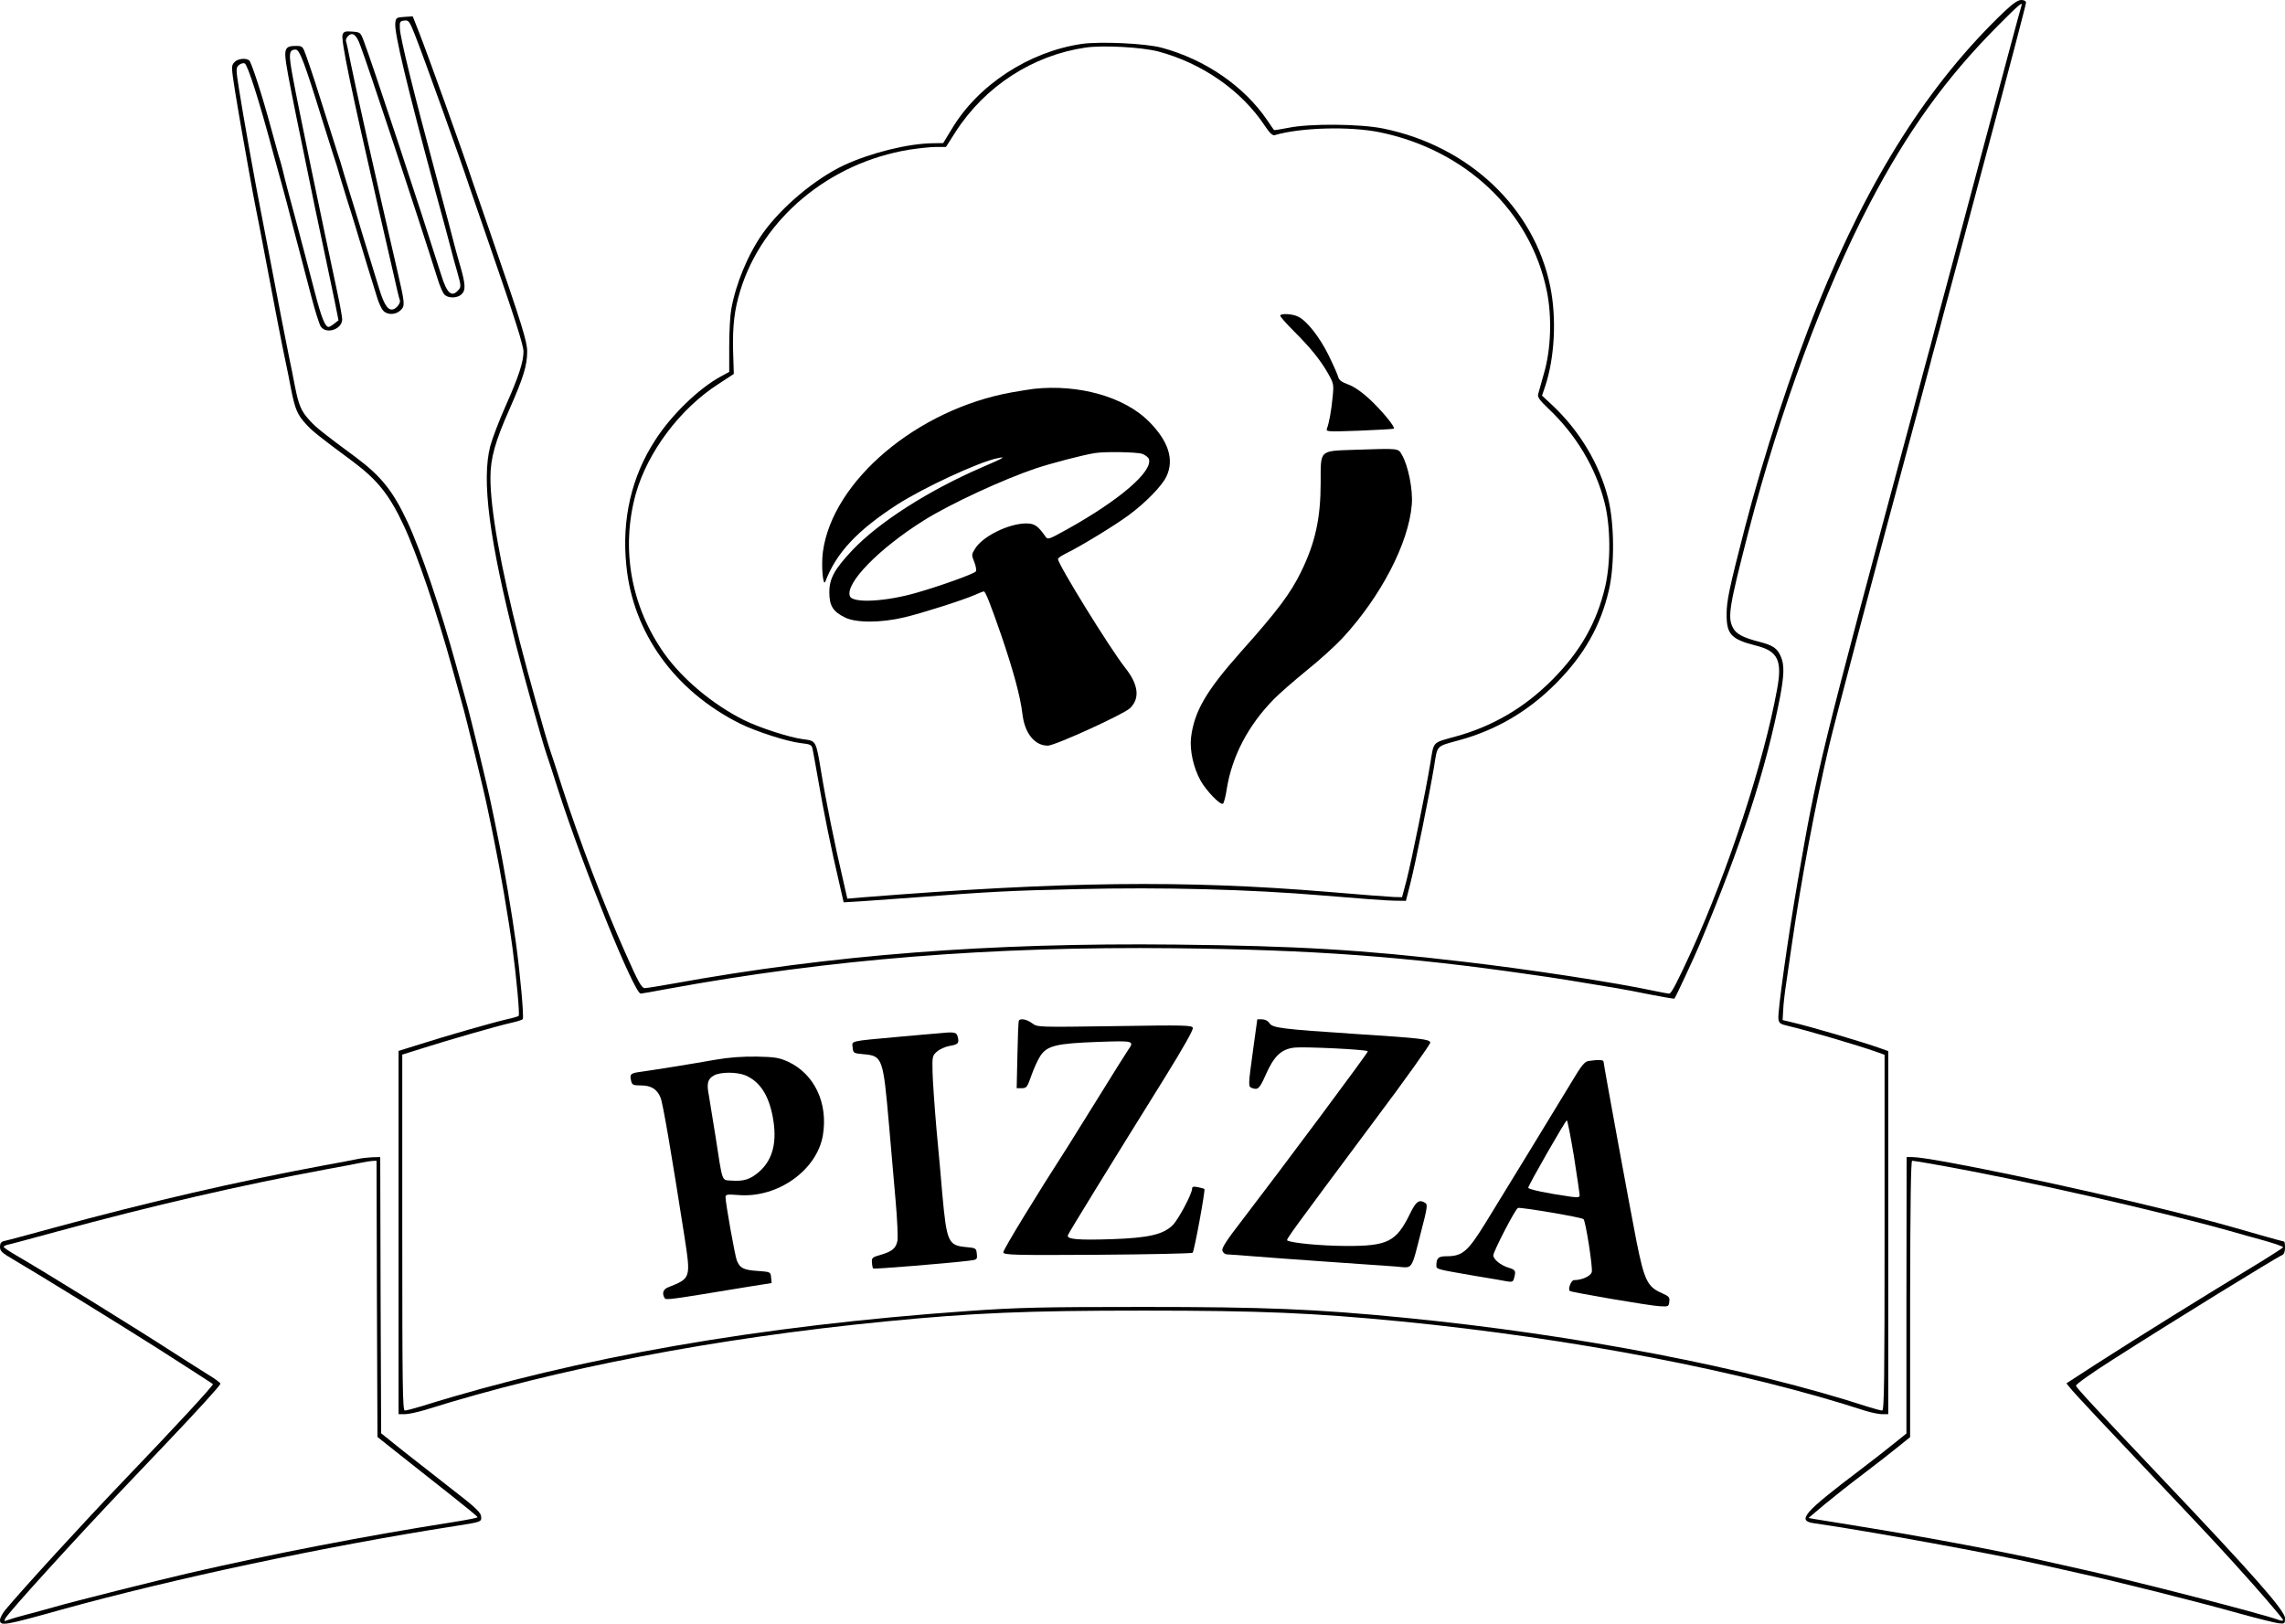 <?xml version="1.0" standalone="no"?>
<!DOCTYPE svg PUBLIC "-//W3C//DTD SVG 20010904//EN"
 "http://www.w3.org/TR/2001/REC-SVG-20010904/DTD/svg10.dtd">
<svg version="1.0" xmlns="http://www.w3.org/2000/svg"
 width="1244pt" height="884pt" viewBox="0 0 1244 884"
 preserveAspectRatio="xMidYMid meet">
<g transform="translate(0,884) scale(0.1,-0.1)"
fill="#000000" stroke="none">
<path d="M10913 8778 c-410 -391 -736 -903 -1017 -1599 -143 -354 -294 -818
-397 -1214 -85 -330 -99 -396 -99 -471 0 -109 25 -135 163 -170 116 -29 141
-81 112 -236 -72 -397 -266 -987 -469 -1433 -74 -161 -107 -225 -118 -225 -7
0 -44 7 -83 15 -208 45 -686 118 -1040 159 -550 65 -910 86 -1565 93 -1012 11
-1873 -56 -2738 -213 -73 -13 -141 -24 -151 -24 -18 0 -34 28 -108 195 -113
252 -251 615 -343 900 -28 88 -57 178 -65 200 -23 67 -122 420 -165 590 -106
417 -160 721 -160 895 0 105 26 198 105 375 74 168 95 235 95 311 0 55 -27
141 -195 629 -48 138 -92 268 -100 290 -52 158 -246 698 -296 825 l-32 81 -46
-3 c-44 -3 -46 -5 -49 -35 -5 -54 60 -327 218 -913 40 -146 78 -287 85 -315 7
-27 22 -85 35 -128 21 -75 21 -80 4 -98 -35 -39 -61 -16 -91 81 -116 367 -379
1163 -422 1275 -18 49 -20 50 -64 53 -38 3 -46 0 -52 -17 -9 -30 41 -273 200
-966 25 -110 60 -261 77 -335 16 -74 32 -138 34 -142 7 -11 -8 -38 -28 -49
-31 -17 -55 14 -84 110 -14 47 -39 127 -54 176 -16 50 -40 131 -55 180 -15 50
-33 108 -40 130 -7 22 -25 81 -40 130 -14 50 -32 108 -40 130 -7 22 -34 108
-60 190 -49 157 -73 231 -107 328 -20 56 -21 57 -58 57 -58 0 -65 -16 -50
-108 6 -42 43 -230 82 -417 68 -334 82 -401 133 -640 14 -66 35 -167 47 -224
l21 -105 -23 -18 c-12 -10 -26 -18 -31 -18 -19 0 -39 51 -74 185 -20 77 -45
172 -55 210 -10 39 -31 115 -45 170 -15 55 -36 134 -47 175 -11 41 -24 93 -29
115 -5 22 -16 60 -24 85 -7 25 -25 90 -40 145 -47 174 -107 360 -119 367 -21
14 -63 8 -80 -11 -17 -18 -17 -26 3 -153 12 -73 28 -169 36 -213 8 -44 26
-145 40 -225 14 -80 32 -176 40 -215 8 -38 23 -117 34 -175 59 -314 113 -593
126 -650 8 -36 21 -103 30 -150 21 -106 34 -138 80 -188 34 -38 67 -65 255
-204 135 -101 200 -182 278 -349 73 -156 181 -474 267 -787 19 -70 41 -149 49
-177 24 -82 124 -494 140 -575 9 -41 25 -120 36 -175 34 -166 78 -421 100
-585 22 -164 40 -361 34 -371 -2 -3 -29 -11 -61 -18 -75 -17 -337 -92 -481
-138 l-112 -35 0 -989 0 -989 34 0 c19 0 70 11 113 24 717 225 1576 390 2504
481 481 47 765 59 1404 59 639 0 919 -12 1404 -59 933 -92 1864 -271 2525
-486 33 -10 74 -19 93 -19 l33 0 0 989 0 988 -42 15 c-98 35 -383 119 -483
142 l-50 12 3 54 c1 30 9 98 17 150 8 52 21 142 29 200 54 369 126 754 203
1085 27 117 226 871 480 1815 34 126 55 208 68 255 7 28 22 85 34 128 12 42
30 110 40 150 11 39 117 435 235 879 119 444 216 814 216 823 0 9 -9 15 -26
15 -18 0 -45 -19 -91 -62z m92 30 c-3 -7 -100 -368 -216 -803 -116 -434 -219
-824 -231 -865 -11 -41 -26 -97 -33 -125 -7 -27 -22 -85 -34 -127 -12 -43 -30
-111 -40 -150 -11 -40 -26 -98 -34 -128 -514 -1912 -522 -1944 -632 -2580 -50
-289 -108 -699 -103 -737 3 -24 9 -29 53 -39 95 -22 383 -106 483 -142 l42
-15 0 -968 c0 -801 -2 -969 -13 -969 -8 0 -40 9 -73 19 -661 215 -1592 394
-2525 486 -490 48 -763 59 -1424 59 -556 0 -681 -3 -952 -22 -1136 -80 -2125
-252 -2976 -518 -43 -13 -85 -24 -93 -24 -12 0 -14 130 -14 969 l0 969 112 35
c144 46 406 121 481 138 32 7 60 16 63 20 7 12 -13 238 -37 414 -22 161 -65
418 -99 580 -11 55 -27 134 -36 175 -16 81 -116 493 -140 575 -8 28 -30 107
-49 177 -86 313 -194 631 -267 787 -78 167 -143 248 -278 349 -188 139 -221
166 -255 204 -46 50 -59 82 -80 188 -9 47 -22 114 -30 150 -12 57 -58 292
-126 650 -11 58 -25 128 -30 155 -27 134 -101 549 -117 655 -18 113 -18 121
-2 135 9 9 24 13 32 10 16 -7 77 -195 157 -495 17 -63 40 -146 51 -185 11 -38
33 -124 50 -190 17 -66 40 -151 50 -190 10 -38 35 -133 55 -210 20 -77 43
-150 51 -162 29 -45 115 -17 117 37 0 14 -12 81 -27 150 -81 377 -211 1002
-241 1165 -25 134 -23 155 15 155 21 0 48 -70 145 -385 26 -82 53 -168 60
-190 8 -22 26 -80 40 -130 15 -49 33 -108 40 -130 7 -22 25 -78 39 -125 31
-105 103 -340 122 -399 8 -24 21 -53 31 -63 22 -24 68 -23 94 3 25 25 24 34
-20 224 -118 509 -226 992 -252 1123 -11 56 -22 109 -25 116 -3 7 2 21 11 30
24 23 45 8 66 -50 42 -110 306 -907 422 -1274 11 -36 27 -73 35 -82 19 -23 70
-23 94 -1 24 22 23 54 -7 157 -14 47 -29 103 -34 123 -5 21 -50 191 -100 378
-120 445 -192 738 -194 789 -2 37 0 41 24 44 24 3 28 -3 58 -78 50 -127 244
-667 296 -825 8 -22 52 -152 100 -290 149 -431 195 -575 195 -609 0 -55 -26
-136 -95 -291 -37 -82 -75 -183 -86 -224 -48 -186 -6 -507 141 -1086 43 -170
142 -523 165 -590 8 -22 37 -112 65 -200 134 -417 413 -1105 448 -1105 4 0 68
11 142 25 882 162 1763 233 2764 222 752 -8 1269 -46 1931 -142 151 -21 217
-32 475 -75 36 -6 121 -22 189 -36 68 -13 125 -23 127 -21 6 6 107 223 136
292 231 551 362 955 439 1350 22 118 24 174 5 218 -19 47 -43 63 -116 82 -90
23 -128 43 -145 76 -31 58 -21 116 84 524 170 656 414 1317 659 1785 207 395
414 683 697 968 116 117 140 137 130 110z"/>
<path d="M5547 3283 c-3 -5 -6 -89 -8 -188 l-4 -180 28 0 c26 0 30 6 52 69 13
37 35 86 49 107 37 56 89 68 314 76 197 7 199 6 163 -45 -10 -15 -83 -130
-161 -257 -78 -126 -153 -246 -165 -265 -174 -270 -355 -567 -353 -579 3 -14
56 -16 513 -13 281 2 514 7 518 11 9 9 70 341 64 347 -2 2 -18 7 -35 10 -24 5
-32 3 -32 -8 0 -27 -72 -163 -103 -196 -51 -53 -131 -72 -333 -79 -186 -6
-249 -1 -240 22 5 14 225 372 530 862 99 160 154 257 150 267 -5 14 -49 15
-425 9 -420 -6 -420 -6 -449 15 -29 22 -65 29 -73 15z"/>
<path d="M6822 3123 c-27 -197 -27 -199 -6 -207 32 -12 41 -4 73 68 46 105 85
143 157 152 52 6 392 -10 401 -20 4 -4 -463 -631 -684 -919 -86 -111 -113
-153 -108 -167 4 -12 15 -20 28 -20 12 0 74 -5 137 -10 63 -5 247 -19 409 -30
162 -11 329 -23 372 -26 93 -8 80 -27 136 191 33 126 36 147 23 155 -33 21
-50 10 -82 -55 -76 -157 -122 -180 -353 -179 -136 1 -292 16 -317 30 -7 5 20
42 470 646 173 230 311 425 309 432 -7 18 -46 23 -402 46 -409 27 -456 33
-474 59 -8 13 -24 21 -40 21 l-26 0 -23 -167z"/>
<path d="M5100 3213 c-19 -1 -111 -10 -205 -18 -274 -25 -257 -21 -253 -58 3
-31 4 -32 60 -37 103 -9 106 -20 138 -385 11 -126 27 -313 36 -414 9 -100 13
-198 10 -216 -8 -42 -29 -59 -91 -77 -46 -13 -50 -17 -48 -42 1 -16 4 -31 7
-33 4 -4 412 29 524 43 42 5 43 7 40 37 -3 31 -5 32 -59 37 -97 9 -105 27
-129 290 -5 63 -19 219 -31 345 -11 127 -21 270 -22 318 -2 85 -1 90 25 112
15 13 45 26 67 30 48 8 54 15 45 50 -7 26 -16 28 -114 18z"/>
<path d="M3895 3070 c-135 -24 -343 -57 -408 -66 -54 -7 -60 -13 -51 -49 5
-22 11 -25 53 -25 56 0 88 -20 107 -66 13 -31 59 -301 131 -761 34 -223 34
-223 -89 -272 -28 -10 -35 -34 -20 -58 8 -13 13 -12 475 64 l108 17 -3 31 c-3
30 -4 30 -74 35 -76 5 -96 15 -113 58 -10 27 -61 310 -61 343 0 16 8 17 73 12
212 -16 425 136 457 326 29 175 -46 333 -189 400 -49 22 -71 26 -171 28 -77 1
-151 -4 -225 -17z m163 -85 c77 -33 125 -104 148 -221 27 -138 3 -237 -73
-304 -49 -42 -83 -53 -153 -48 -52 4 -45 -16 -85 243 -15 94 -31 194 -36 222
-13 64 -6 89 29 108 36 19 123 19 170 0z"/>
<path d="M8648 3063 c-21 -3 -39 -25 -93 -116 -76 -126 -362 -594 -466 -763
-98 -159 -127 -184 -214 -184 -44 0 -55 -10 -55 -50 0 -21 -3 -20 205 -56 83
-14 164 -27 181 -31 27 -4 32 -2 37 18 11 40 8 45 -31 57 -42 13 -82 45 -82
67 0 21 120 253 134 258 15 5 348 -51 357 -61 12 -12 51 -263 45 -288 -6 -22
-53 -44 -97 -44 -15 0 -34 -48 -23 -59 7 -7 438 -81 489 -83 48 -3 50 -2 53
25 3 24 -2 29 -40 46 -79 34 -96 69 -139 284 -35 178 -179 963 -179 977 0 10
-30 11 -82 3z m-79 -520 c17 -109 31 -204 31 -212 0 -10 -11 -12 -47 -7 -128
18 -233 40 -233 49 0 13 203 367 210 367 4 0 21 -89 39 -197z"/>
<path d="M5890 8601 c-288 -42 -567 -224 -710 -466 l-45 -74 -55 -1 c-134 -1
-337 -51 -484 -119 -158 -74 -341 -228 -443 -371 -81 -115 -147 -274 -172
-414 -6 -33 -11 -123 -11 -200 l0 -141 -48 -26 c-120 -66 -267 -209 -354 -344
-130 -199 -184 -433 -158 -685 36 -366 263 -682 619 -860 87 -43 255 -97 329
-106 55 -6 61 -9 66 -33 3 -14 17 -91 31 -171 28 -166 73 -384 112 -549 l26
-114 101 6 c56 4 187 13 291 21 391 30 519 37 878 45 475 11 935 -1 1342 -35
176 -15 349 -28 384 -28 l65 -1 23 90 c28 109 105 489 130 639 20 122 8 110
138 146 201 55 375 157 526 309 153 154 242 311 288 507 32 138 30 365 -4 500
-47 187 -155 367 -301 505 l-59 55 17 50 c52 156 63 370 28 543 -87 429 -443
766 -909 861 -127 26 -402 28 -517 4 -42 -8 -77 -14 -78 -12 -2 2 -18 25 -36
52 -126 186 -338 332 -575 396 -89 24 -333 35 -435 21z m415 -41 c240 -64 454
-213 581 -405 25 -38 42 -54 53 -51 142 42 409 49 572 16 468 -96 821 -430
910 -864 29 -140 23 -321 -16 -451 -14 -49 -28 -99 -31 -111 -5 -16 9 -34 57
-80 150 -142 256 -320 304 -508 34 -133 35 -324 4 -460 -46 -196 -135 -353
-288 -507 -151 -152 -325 -254 -526 -309 -130 -36 -118 -24 -138 -146 -25
-151 -102 -530 -130 -639 l-24 -90 -44 1 c-24 1 -186 13 -359 28 -786 65
-1439 57 -2536 -30 l-81 -7 -26 114 c-40 169 -92 426 -116 574 -29 174 -27
171 -98 180 -73 9 -240 63 -324 105 -168 84 -333 222 -432 361 -182 257 -238
571 -156 869 64 228 241 465 450 599 l84 55 -4 128 c-3 134 7 221 39 325 120
393 485 697 920 768 52 8 119 15 147 15 l53 0 53 83 c160 248 420 416 707 458
96 14 306 2 395 -21z"/>
<path d="M6970 7121 c0 -6 33 -43 73 -83 94 -94 146 -159 187 -231 31 -55 32
-60 25 -130 -7 -73 -19 -140 -31 -171 -6 -17 4 -17 177 -11 101 4 186 9 187
11 10 8 -65 98 -129 158 -46 43 -89 72 -120 83 -36 13 -50 24 -54 42 -4 14
-27 66 -52 117 -48 97 -116 185 -164 209 -31 17 -99 20 -99 6z"/>
<path d="M5630 6723 c-19 -2 -73 -11 -120 -19 -516 -92 -978 -482 -1030 -869
-10 -76 1 -196 14 -160 59 155 173 277 391 418 144 92 442 231 545 252 51 11
38 3 -85 -50 -289 -125 -558 -297 -703 -449 -98 -104 -127 -155 -127 -231 0
-73 20 -105 85 -137 60 -30 196 -30 325 1 96 23 311 91 383 122 24 11 45 19
48 19 9 0 35 -66 93 -233 67 -195 106 -339 117 -432 12 -107 66 -175 139 -175
40 1 413 171 447 204 55 53 46 128 -24 217 -84 106 -368 566 -368 595 0 6 21
20 48 33 74 36 260 149 337 206 92 68 180 158 205 210 44 92 12 193 -96 301
-133 133 -380 203 -624 177z m588 -354 c17 -6 34 -19 37 -29 21 -67 -159 -222
-440 -379 -110 -61 -110 -61 -125 -40 -40 57 -59 69 -103 69 -96 0 -241 -72
-280 -140 -18 -29 -18 -33 -2 -72 9 -24 12 -45 7 -50 -14 -14 -186 -76 -317
-114 -170 -50 -353 -60 -368 -20 -27 70 160 261 405 414 146 91 428 221 608
282 85 28 252 72 320 83 54 9 229 6 258 -4z"/>
<path d="M7375 6391 c-194 -7 -185 2 -185 -177 0 -195 -29 -328 -106 -486 -58
-119 -129 -214 -331 -440 -188 -212 -252 -323 -269 -466 -7 -69 13 -161 52
-232 30 -54 107 -135 122 -126 5 3 15 40 21 82 29 178 117 345 255 486 31 32
112 102 179 157 68 54 156 134 196 177 208 225 360 516 377 726 7 81 -19 212
-54 272 -21 36 -13 35 -257 27z"/>
<path d="M1945 2529 c-22 -5 -103 -20 -180 -34 -478 -89 -947 -197 -1480 -342
-132 -36 -250 -68 -262 -70 -17 -4 -23 -12 -23 -32 0 -23 11 -33 73 -69 118
-69 586 -357 787 -485 100 -64 295 -189 299 -193 6 -5 -210 -238 -484 -524
-211 -220 -558 -599 -648 -708 -15 -19 -27 -42 -27 -53 0 -34 24 -30 335 57
610 169 1443 346 2143 455 135 21 142 23 142 45 0 28 -21 49 -174 167 -65 51
-175 137 -245 192 l-126 101 -3 752 -2 752 -43 -1 c-23 -1 -60 -5 -82 -10z
m107 -761 l3 -752 127 -101 c69 -55 192 -152 272 -215 80 -63 146 -117 146
-121 0 -3 -64 -16 -142 -28 -465 -73 -978 -172 -1428 -276 -169 -39 -624 -153
-735 -185 -38 -11 -105 -29 -147 -40 -43 -11 -89 -25 -103 -30 -23 -9 -24 -8
-16 8 20 36 378 430 656 722 61 64 157 165 215 226 176 185 300 321 300 330 0
5 -28 26 -63 47 -34 21 -120 76 -192 122 -220 142 -702 440 -852 527 -40 23
-73 45 -73 49 0 4 10 9 23 12 12 2 130 34 262 70 533 145 1002 253 1480 342
77 14 158 29 180 34 22 5 50 9 62 10 l23 1 2 -752z"/>
<path d="M10379 1788 l0 -753 -62 -50 c-33 -27 -120 -95 -191 -149 -309 -234
-346 -277 -248 -290 305 -44 974 -166 1237 -226 22 -5 114 -26 205 -46 201
-44 644 -155 875 -220 94 -26 187 -49 208 -52 36 -4 37 -3 37 27 0 41 -168
232 -670 761 -366 386 -465 493 -468 505 -2 7 85 69 200 142 325 208 892 557
922 569 10 4 16 18 16 40 0 19 -2 34 -5 34 -3 0 -61 16 -128 35 -219 63 -259
74 -462 125 -527 132 -1328 300 -1435 300 l-30 0 -1 -752z m159 711 c462 -81
1207 -250 1622 -367 36 -10 111 -32 168 -47 56 -16 102 -32 102 -36 0 -3 -78
-53 -172 -110 -216 -130 -632 -388 -846 -526 l-162 -105 21 -26 c21 -27 174
-190 479 -512 304 -321 344 -364 513 -553 92 -104 167 -193 167 -198 0 -5 -11
-4 -25 1 -84 32 -795 215 -1065 274 -91 20 -183 41 -205 46 -220 50 -637 129
-985 185 -124 20 -243 40 -265 43 l-39 7 84 71 c47 39 144 116 216 170 71 54
158 122 191 149 l62 50 0 753 c1 517 4 752 11 752 6 0 64 -9 128 -21z"/>
</g>
</svg>
